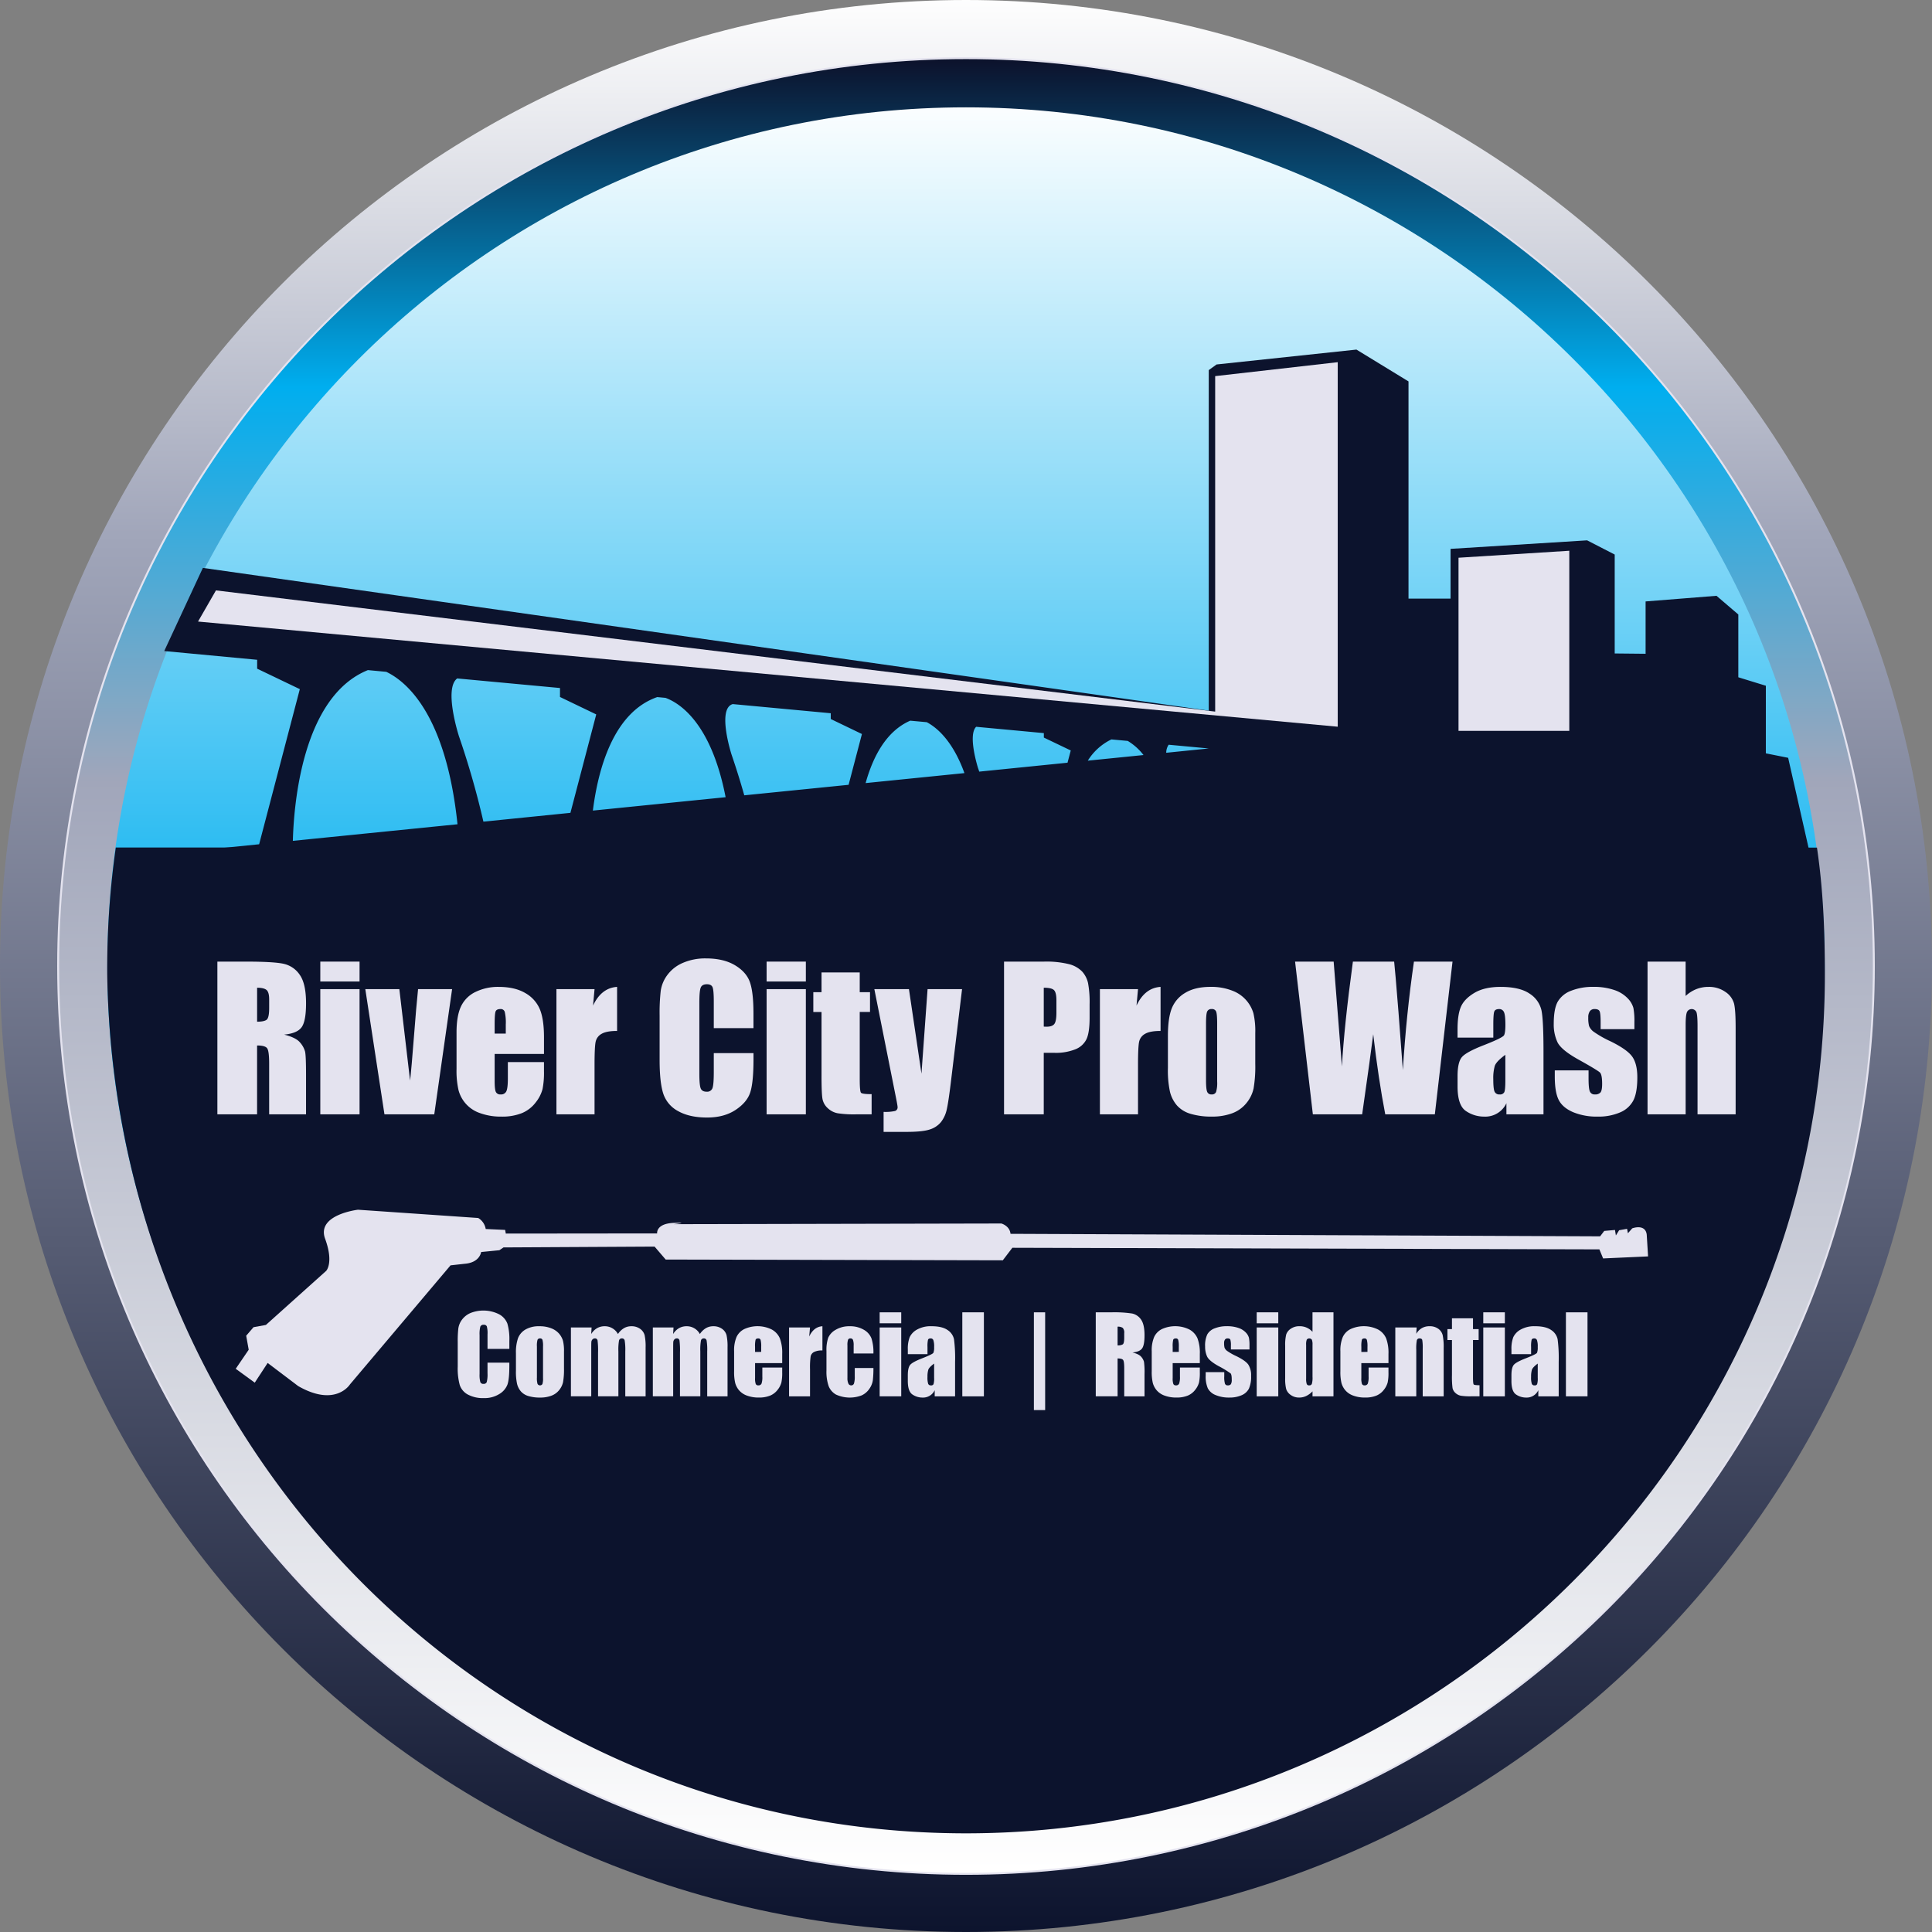<svg id="Component_1" data-name="Component 1" xmlns="http://www.w3.org/2000/svg" xmlns:xlink="http://www.w3.org/1999/xlink" width="1000" height="1000" viewBox="0 0 1000 1000">
  <rect x="0" y="0" width="1000" height="1000" fill="#808080" stroke="none"/>
  <defs>
    <linearGradient id="linear-gradient" x1="0.5" x2="0.5" y2="1" gradientUnits="objectBoundingBox">
      <stop offset="0" stop-color="#fff"/>
      <stop offset="0.278" stop-color="#a1a6ba"/>
      <stop offset="1" stop-color="#0c132d"/>
    </linearGradient>
    <linearGradient id="linear-gradient-2" x1="0.5" y1="1" x2="0.5" gradientUnits="objectBoundingBox">
      <stop offset="0" stop-color="#fff"/>
      <stop offset="0.602" stop-color="#a1a6ba"/>
      <stop offset="0.82" stop-color="#00aeef"/>
      <stop offset="1" stop-color="#0c132d"/>
    </linearGradient>
    <linearGradient id="linear-gradient-3" x1="0.5" x2="0.5" y2="1" gradientUnits="objectBoundingBox">
      <stop offset="0" stop-color="#fff"/>
      <stop offset="0.528" stop-color="#00aeef"/>
      <stop offset="1" stop-color="#262262"/>
    </linearGradient>
  </defs>
  <path id="Path_175" data-name="Path 175" d="M700,200c-276.16,0-500,223.85-500,500s223.84,500,500,500,500-223.85,500-500S976.16,200,700,200Z" transform="translate(-200 -200)" fill="url(#linear-gradient)"/>
  <path id="Path_176" data-name="Path 176" d="M1145.82,675.928c0,259.54-210.34,469.91-469.9,469.91s-469.9-210.37-469.9-469.91,210.35-469.91,469.9-469.91S1145.82,416.383,1145.82,675.928Z" transform="translate(-175.92 -175.928)" stroke="#e4e3ef" stroke-miterlimit="10" stroke-width="1" fill="url(#linear-gradient-2)"/>
  <path id="Path_177" data-name="Path 177" d="M1099.979,655.552c0,245.44-199.025,444.435-444.435,444.435-245.455,0-444.43-199-444.43-444.435,0-245.465,198.975-444.44,444.43-444.44C900.954,211.112,1099.979,410.087,1099.979,655.552Z" transform="translate(-155.544 -155.552)" fill="url(#linear-gradient-3)"/>
  <path id="Path_178" data-name="Path 178" d="M290.8,260.281" transform="translate(163.22 41.124)" fill="#262262"/>
  <path id="Path_179" data-name="Path 179" d="M211.94,287.632a444.456,444.456,0,0,0-4.44,65.825C211.428,600.5,407.625,797.9,652,797.9c244.35,0,444.551-199.042,444.551-444.492,0-22.385-.9-44.236-4.094-65.716Z" transform="translate(-152 151.028)" fill="#0c132d"/>
  <g id="Group_108" data-name="Group 108" transform="translate(97.52 481.07)">
    <g id="Group_107" data-name="Group 107" transform="translate(15 15)">
      <path id="Path_208" data-name="Path 208" d="M222.5,299.545h14.55q14.55,0,19.7,1.125a13.57,13.57,0,0,1,8.4,5.735q3.248,4.612,3.245,14.72,0,9.225-2.3,12.4t-9.035,3.81q6.1,1.515,8.205,4.055a12.06,12.06,0,0,1,2.61,4.665q.51,2.13.515,11.695V378.6h-19.09V352.33q0-6.352-1-7.86c-.67-1.01-2.415-1.515-5.25-1.515V378.6H222.5Zm20.56,13.525v17.58q3.465,0,4.86-.95t1.39-6.175V319.18q0-3.758-1.345-4.93T243.064,313.07Z" transform="translate(-222.504 -297.89)" fill="#e4e3ef"/>
      <path id="Path_209" data-name="Path 209" d="M253.473,299.545v10.3H233.158v-10.3Zm0,14.255v64.795H233.158V313.8Z" transform="translate(-179.888 -297.89)" fill="#e4e3ef"/>
      <path id="Path_210" data-name="Path 210" d="M282.737,302.4l-9.23,64.795h-25.78l-9.91-64.795h17.615l5.55,47.315q.653-5.22,2.225-25.43.84-11.287,1.915-21.885Z" transform="translate(-161.252 -286.486)" fill="#e4e3ef"/>
      <path id="Path_211" data-name="Path 211" d="M292.521,336.873H266.986v14.015q0,4.395.635,5.665a2.464,2.464,0,0,0,2.44,1.27,2.964,2.964,0,0,0,3.005-1.685q.757-1.687.755-6.52v-8.545h18.7v4.785a43.2,43.2,0,0,1-.755,9.23,18.778,18.778,0,0,1-3.54,6.885,17.3,17.3,0,0,1-7.055,5.495,27.334,27.334,0,0,1-10.72,1.83,31.122,31.122,0,0,1-11.035-1.805,17.138,17.138,0,0,1-11.13-11.89,44.937,44.937,0,0,1-1.025-11.01V325.7q0-8.5,2.295-13.405a15.754,15.754,0,0,1,7.52-7.52,26.448,26.448,0,0,1,12.01-2.61q8.295,0,13.695,3.15a17.353,17.353,0,0,1,7.57,8.35q2.175,5.2,2.175,14.625v8.585Zm-19.775-10.545v-4.735a24.027,24.027,0,0,0-.535-6.5,2.124,2.124,0,0,0-2.195-1.465c-1.365,0-2.215.415-2.54,1.245s-.49,3.065-.49,6.715v4.735h5.76Z" transform="translate(-123.476 -287.418)" fill="#e4e3ef"/>
      <path id="Path_212" data-name="Path 212" d="M277.327,303.332l-.78,8.52q4.3-9.157,12.45-9.69v22.805q-5.422,0-7.96,1.465a6.134,6.134,0,0,0-3.125,4.075q-.585,2.61-.585,12.035v25.585H257.6V303.332h19.725Z" transform="translate(-82.112 -287.422)" fill="#e4e3ef"/>
      <path id="Path_213" data-name="Path 213" d="M316.874,335.294H296.319v-13.74q0-5.993-.66-7.48c-.44-.985-1.41-1.485-2.905-1.485q-2.542,0-3.225,1.8t-.685,7.815v36.72q0,5.768.685,7.52c.455,1.17,1.48,1.76,3.075,1.76a2.89,2.89,0,0,0,3.005-1.765q.7-1.755.71-8.27v-9.935h20.555v3.08q0,12.277-1.735,17.4t-7.665,9q-5.933,3.863-14.625,3.86-9.037,0-14.9-3.27a15.89,15.89,0,0,1-7.765-9.06q-1.9-5.79-1.905-17.4V328.754a102.692,102.692,0,0,1,.585-12.815,17.988,17.988,0,0,1,3.49-8.23,19.428,19.428,0,0,1,8.055-6.225,29.081,29.081,0,0,1,11.84-2.27q9.082,0,14.99,3.51t7.765,8.755q1.853,5.235,1.855,16.31v7.505Z" transform="translate(-39.384 -299.214)" fill="#e4e3ef"/>
      <path id="Path_214" data-name="Path 214" d="M299.674,299.545v10.3H279.359v-10.3Zm0,14.255v64.795H279.359V313.8Z" transform="translate(4.916 -297.89)" fill="#e4e3ef"/>
      <path id="Path_215" data-name="Path 215" d="M308.219,300.668v10.2h5.32v10.255h-5.32V355.8q0,6.4.66,7.13t5.495.73v10.45h-7.96a56.874,56.874,0,0,1-9.62-.56,10.24,10.24,0,0,1-5.08-2.59,8.616,8.616,0,0,1-2.735-4.64q-.54-2.617-.535-12.28v-32.91h-4.25V310.873h4.25V300.668h19.775Z" transform="translate(24.256 -293.398)" fill="#e4e3ef"/>
      <path id="Path_216" data-name="Path 216" d="M335.912,302.4l-5.635,46.875q-1.335,11.13-2.24,15.185a16.246,16.246,0,0,1-3,6.69,12.092,12.092,0,0,1-5.835,3.88q-3.743,1.245-11.94,1.245H295.3v-10.35a22.81,22.81,0,0,0,5.92-.465,1.955,1.955,0,0,0,1.32-2.075q0-.78-1.225-6.785l-10.8-54.2h17.91l6.48,43.75,3.16-43.75Z" transform="translate(49.528 -286.486)" fill="#e4e3ef"/>
      <path id="Path_217" data-name="Path 217" d="M303.943,299.545h20.705a48.653,48.653,0,0,1,12.92,1.32,14.424,14.424,0,0,1,6.785,3.81,13.088,13.088,0,0,1,3.075,6.03,54.245,54.245,0,0,1,.8,10.96v6.885q0,7.567-1.565,11.035a10.7,10.7,0,0,1-5.73,5.32,27.191,27.191,0,0,1-10.92,1.855h-5.52V378.6H303.938v-79.05ZM324.5,313.07v20.115c.585.035,1.095.05,1.515.05q2.843,0,3.935-1.39t1.095-5.785v-6.5q0-4.05-1.27-5.275T324.5,313.07Z" transform="translate(103.232 -297.89)" fill="#e4e3ef"/>
      <path id="Path_218" data-name="Path 218" d="M333.587,303.332l-.78,8.52q4.3-9.157,12.45-9.69v22.805q-5.422,0-7.96,1.465a6.134,6.134,0,0,0-3.125,4.075q-.585,2.61-.585,12.035v25.585H313.862V303.332h19.725Z" transform="translate(142.928 -287.422)" fill="#e4e3ef"/>
      <path id="Path_219" data-name="Path 219" d="M366.117,326.087v15.87a67,67,0,0,1-.88,12.815,17.972,17.972,0,0,1-3.76,7.615,17.05,17.05,0,0,1-7.4,5.225,29.544,29.544,0,0,1-10.375,1.685,37.053,37.053,0,0,1-11.085-1.44,15.052,15.052,0,0,1-7.055-4.345,17.255,17.255,0,0,1-3.59-7.03A52.653,52.653,0,0,1,320.9,344.1V327.5q0-9.03,1.955-14.11a16.262,16.262,0,0,1,7.03-8.155q5.078-3.075,12.99-3.075a29.59,29.59,0,0,1,11.4,1.98,17.861,17.861,0,0,1,10.89,11.695A40.668,40.668,0,0,1,366.117,326.087Zm-19.725-4.88q0-4.98-.535-6.275a2.212,2.212,0,0,0-2.3-1.295,2.312,2.312,0,0,0-2.345,1.295q-.585,1.3-.585,6.275v29.25q0,4.59.585,5.98a2.252,2.252,0,0,0,2.3,1.39,2.275,2.275,0,0,0,2.32-1.27,16.542,16.542,0,0,0,.56-5.47Z" transform="translate(171.088 -287.422)" fill="#e4e3ef"/>
      <path id="Path_220" data-name="Path 220" d="M415.561,299.545,406.406,378.6H380.741q-3.525-18.217-6.22-41.455-1.23,9.96-5.73,41.455h-25.52l-9.205-79.055h19.97l2.175,27.585,2.1,26.665q1.133-20.7,5.685-54.25h21.35q.428,3.465,2.24,26.075l2.27,30.08q1.748-28.7,5.735-56.15h19.97Z" transform="translate(223.744 -297.89)" fill="#e4e3ef"/>
      <path id="Path_221" data-name="Path 221" d="M369.388,328.428h-18.5v-4.345q0-7.523,1.735-11.595t6.96-7.2q5.227-3.127,13.575-3.125,10.005,0,15.09,3.54a13.813,13.813,0,0,1,6.105,8.69q1.027,5.145,1.025,21.215v32.52h-19.19v-5.77a12.056,12.056,0,0,1-11.475,6.945,16.634,16.634,0,0,1-9.495-2.9q-4.32-2.91-4.32-12.72v-5.33q0-7.275,2.3-9.91t11.375-6.15q9.72-3.81,10.4-5.125c.455-.875.685-2.67.685-5.37q0-5.078-.755-6.615a2.6,2.6,0,0,0-2.515-1.54q-2,0-2.49,1.295t-.49,6.715v6.78Zm6.25,8.885q-4.74,3.465-5.495,5.81a23.07,23.07,0,0,0-.755,6.74q0,5.032.66,6.495a2.578,2.578,0,0,0,2.61,1.465,2.415,2.415,0,0,0,2.415-1.145q.563-1.147.56-6.03V337.313Z" transform="translate(291.012 -287.418)" fill="#e4e3ef"/>
      <path id="Path_222" data-name="Path 222" d="M402.593,324.041h-17.48v-3.515q0-4.492-.515-5.69c-.345-.795-1.2-1.195-2.565-1.195a2.909,2.909,0,0,0-2.49,1.1,5.46,5.46,0,0,0-.83,3.295,16.533,16.533,0,0,0,.415,4.37,6.94,6.94,0,0,0,2.49,3.05,54.148,54.148,0,0,0,8.52,4.835q8.595,4.2,11.28,7.91t2.685,10.79q0,7.912-2.05,11.94a13.635,13.635,0,0,1-6.86,6.2,28.015,28.015,0,0,1-11.595,2.175,31.879,31.879,0,0,1-12.865-2.345q-5.348-2.347-7.35-6.35t-2-12.11v-3.125h17.48v4.1q0,5.22.66,6.785a2.559,2.559,0,0,0,2.61,1.565,3.535,3.535,0,0,0,2.93-1.05c.55-.7.83-2.175.83-4.42q0-4.635-1.075-5.81-1.117-1.17-11.475-6.935-8.693-4.883-10.6-8.86a21.677,21.677,0,0,1-1.9-9.45q0-7.762,2.05-11.45a13.315,13.315,0,0,1,6.96-5.69,30.026,30.026,0,0,1,11.4-2,32.351,32.351,0,0,1,10.96,1.635,16.868,16.868,0,0,1,6.935,4.32,11.546,11.546,0,0,1,2.93,4.98,36.236,36.236,0,0,1,.515,7.18v3.765Z" transform="translate(330.852 -287.426)" fill="#e4e3ef"/>
      <path id="Path_223" data-name="Path 223" d="M390.268,299.545V317.33a17.681,17.681,0,0,1,5.495-3.52,16.913,16.913,0,0,1,6.325-1.175,14.657,14.657,0,0,1,8.815,2.635,10.611,10.611,0,0,1,4.445,6.08q.81,3.443.805,12.575v44.68H396.428V333q0-5.663-.56-7.275a2.694,2.694,0,0,0-4.955.05q-.637,1.665-.635,6.59v46.24H370.553V299.55h19.715Z" transform="translate(369.692 -297.89)" fill="#e4e3ef"/>
    </g>
  </g>
  <path id="Path_224" data-name="Path 224" d="M240.927,404.545l-6.67,10.2L224.4,407.56l6.72-9.86-1.3-7.26,3.8-4.41,6.4-1.165,31.19-27.975s3.905-3.97-.3-15.945a5.784,5.784,0,0,0-.245-.7c-4.6-12.515,17.02-15.015,17.02-15.015l62.225,4.28a8.16,8.16,0,0,1,3.885,5.705l10.06.46.34,1.9,78.33-.08s-.74-5.02,8.445-5.445c9.165-.445.115.665.115.665l169.6-.355s4.34,1.16,4.74,5.345l305.18,1.3,2.14-2.8,5.56-.495.465,2.845,1.675-2.71,4.115-.73.435,2.3,2.23-2.545s6.74-2.55,7.505,3.19l.7,11.33-23.27,1.055-1.925-4.69-303.85-.825-4.945,6.485-174.49-.4-5.745-6.695L363,344.745l-2.125,1.445-9.45.935s-.62,5.47-8.51,6.08l-7.33.82-52.03,61.585s-7.405,12.025-26.815.905Z" transform="translate(-102.392 300.92)" fill="#e4e3ef"/>
  <g id="Group_109" data-name="Group 109" transform="translate(236.925 678.34)">
    <path id="Path_225" data-name="Path 225" d="M274.1,355.518H262.8v-7.56a13.377,13.377,0,0,0-.365-4.11,1.558,1.558,0,0,0-1.6-.815,1.662,1.662,0,0,0-1.77.99,15.165,15.165,0,0,0-.375,4.3v20.2a14.112,14.112,0,0,0,.375,4.135,1.606,1.606,0,0,0,1.69.965,1.587,1.587,0,0,0,1.65-.965,15.817,15.817,0,0,0,.39-4.55v-5.47h11.3v1.7q0,6.742-.955,9.57a9.765,9.765,0,0,1-4.215,4.95,14.439,14.439,0,0,1-8.04,2.125,16.65,16.65,0,0,1-8.19-1.8,8.723,8.723,0,0,1-4.27-4.98,32.641,32.641,0,0,1-1.045-9.57V351.918a56.5,56.5,0,0,1,.32-7.05,9.839,9.839,0,0,1,1.92-4.52,10.718,10.718,0,0,1,4.43-3.43,18.115,18.115,0,0,1,14.76.685,9.267,9.267,0,0,1,4.27,4.815,28.96,28.96,0,0,1,1.02,8.97v4.13Z" transform="translate(-247.385 -335.668)" fill="#e4e3ef"/>
    <path id="Path_226" data-name="Path 226" d="M278.28,350.442v8.73a36.587,36.587,0,0,1-.485,7.05,9.9,9.9,0,0,1-2.07,4.19,9.3,9.3,0,0,1-4.07,2.87,16.194,16.194,0,0,1-5.705.93,20.456,20.456,0,0,1-6.095-.79,8.278,8.278,0,0,1-3.88-2.4A9.492,9.492,0,0,1,254,367.162a28.974,28.974,0,0,1-.59-6.8v-9.13a22.408,22.408,0,0,1,1.075-7.765,8.911,8.911,0,0,1,3.865-4.48,13.642,13.642,0,0,1,7.145-1.69,16.309,16.309,0,0,1,6.27,1.085,10.167,10.167,0,0,1,4.045,2.83,10.011,10.011,0,0,1,1.945,3.6A22.2,22.2,0,0,1,278.28,350.442Zm-10.85-2.685a11.853,11.853,0,0,0-.295-3.445,1.225,1.225,0,0,0-1.26-.715,1.279,1.279,0,0,0-1.29.715,10.881,10.881,0,0,0-.32,3.445v16.09a10.433,10.433,0,0,0,.32,3.29,1.461,1.461,0,0,0,2.535.06,8.968,8.968,0,0,0,.31-3.01v-16.43Z" transform="translate(-223.285 -329.172)" fill="#e4e3ef"/>
    <path id="Path_227" data-name="Path 227" d="M269.8,337.932l-.19,3.39a8.665,8.665,0,0,1,3.01-3.025,7.828,7.828,0,0,1,3.975-1.005,7.7,7.7,0,0,1,6.85,4.035,9.685,9.685,0,0,1,3.09-3.025,7.362,7.362,0,0,1,3.815-1.005,7.49,7.49,0,0,1,4.58,1.34,5.94,5.94,0,0,1,2.325,3.29,27.741,27.741,0,0,1,.51,6.33v25.32H287.241V350.332a29.273,29.273,0,0,0-.31-5.65,1.359,1.359,0,0,0-1.435-1.09,1.416,1.416,0,0,0-1.49,1.075,27.25,27.25,0,0,0-.335,5.665v23.23H273.146V350.927a41.659,41.659,0,0,0-.255-6.29,1.292,1.292,0,0,0-1.41-1.045,1.626,1.626,0,0,0-1.235.55,2.147,2.147,0,0,0-.565,1.345c-.04.53-.055,1.65-.055,3.37v24.705H259.1V337.927h10.7Z" transform="translate(-200.521 -329.172)" fill="#e4e3ef"/>
    <path id="Path_228" data-name="Path 228" d="M278.282,337.932l-.19,3.39a8.664,8.664,0,0,1,3.01-3.025,7.827,7.827,0,0,1,3.975-1.005,7.7,7.7,0,0,1,6.85,4.035,9.685,9.685,0,0,1,3.09-3.025,7.362,7.362,0,0,1,3.815-1.005,7.49,7.49,0,0,1,4.58,1.34,5.942,5.942,0,0,1,2.325,3.29,27.755,27.755,0,0,1,.51,6.33v25.32H295.722V350.332a29.268,29.268,0,0,0-.31-5.65,1.359,1.359,0,0,0-1.435-1.09,1.416,1.416,0,0,0-1.49,1.075,27.25,27.25,0,0,0-.335,5.665v23.23H281.627V350.927a41.626,41.626,0,0,0-.255-6.29,1.292,1.292,0,0,0-1.41-1.045,1.626,1.626,0,0,0-1.235.55,2.146,2.146,0,0,0-.565,1.345c-.04.53-.055,1.65-.055,3.37v24.705H267.582V337.927h10.7Z" transform="translate(-166.597 -329.172)" fill="#e4e3ef"/>
    <path id="Path_229" data-name="Path 229" d="M300.886,356.385H286.841v7.7a8.5,8.5,0,0,0,.35,3.115,1.352,1.352,0,0,0,1.345.7,1.629,1.629,0,0,0,1.65-.93,10.1,10.1,0,0,0,.415-3.585v-4.7h10.285v2.63a23.827,23.827,0,0,1-.415,5.08,10.312,10.312,0,0,1-1.945,3.785,9.452,9.452,0,0,1-3.88,3.02,15.037,15.037,0,0,1-5.9,1.005,17.078,17.078,0,0,1-6.07-.995,9.633,9.633,0,0,1-4.095-2.725,9.8,9.8,0,0,1-2.025-3.815,24.665,24.665,0,0,1-.565-6.055v-10.4a17.718,17.718,0,0,1,1.26-7.37,8.647,8.647,0,0,1,4.135-4.135,16.6,16.6,0,0,1,14.135.3,9.532,9.532,0,0,1,4.165,4.595,21.438,21.438,0,0,1,1.2,8.04v4.73Zm-10.875-5.8V347.98a13.236,13.236,0,0,0-.3-3.57,1.163,1.163,0,0,0-1.21-.8c-.75,0-1.22.23-1.4.685a14.211,14.211,0,0,0-.27,3.69v2.605Z" transform="translate(-132.941 -329.18)" fill="#e4e3ef"/>
    <path id="Path_230" data-name="Path 230" d="M292.529,337.932l-.43,4.685q2.363-5.033,6.85-5.325v12.54a9.107,9.107,0,0,0-4.375.805,3.383,3.383,0,0,0-1.72,2.24,40.279,40.279,0,0,0-.32,6.62v14.07h-10.85V337.932Z" transform="translate(-110.189 -329.172)" fill="#e4e3ef"/>
    <path id="Path_231" data-name="Path 231" d="M309.856,351.378h-10.23v-4.105a8.007,8.007,0,0,0-.35-2.915,1.279,1.279,0,0,0-1.29-.765,1.254,1.254,0,0,0-1.26.675,8.59,8.59,0,0,0-.32,3.01v16.8a6.5,6.5,0,0,0,.485,2.86,1.535,1.535,0,0,0,1.425.955,1.463,1.463,0,0,0,1.49-1,11.954,11.954,0,0,0,.39-3.76V358.9h9.665a53.707,53.707,0,0,1-.31,6.405,10.246,10.246,0,0,1-1.8,4.375,9.657,9.657,0,0,1-3.96,3.385,17.134,17.134,0,0,1-13.325-.425,8.651,8.651,0,0,1-3.8-4.405,22.879,22.879,0,0,1-1.115-8.04v-10.12a19.551,19.551,0,0,1,.915-6.85,8.874,8.874,0,0,1,3.895-4.12,13.687,13.687,0,0,1,7.25-1.81,13.86,13.86,0,0,1,7.25,1.8,8.858,8.858,0,0,1,4.005,4.54A23.6,23.6,0,0,1,309.856,351.378Z" transform="translate(-94.701 -329.168)" fill="#e4e3ef"/>
    <path id="Path_232" data-name="Path 232" d="M302.232,335.852v5.665h-11.17v-5.665Zm0,7.84v35.635h-11.17V343.692Z" transform="translate(-72.677 -334.932)" fill="#e4e3ef"/>
    <path id="Path_233" data-name="Path 233" d="M304.157,351.736H293.982v-2.39a16.834,16.834,0,0,1,.95-6.375,8.878,8.878,0,0,1,3.83-3.96,14.41,14.41,0,0,1,7.465-1.72q5.505,0,8.295,1.945a7.58,7.58,0,0,1,3.36,4.78,75.227,75.227,0,0,1,.56,11.67v17.885h-10.55V370.4a6.627,6.627,0,0,1-6.315,3.815,9.149,9.149,0,0,1-5.22-1.6q-2.377-1.6-2.38-6.995v-2.93q0-4,1.26-5.45t6.26-3.385c3.565-1.395,5.47-2.34,5.72-2.815a7.457,7.457,0,0,0,.375-2.96,9.941,9.941,0,0,0-.415-3.64,1.432,1.432,0,0,0-1.38-.845c-.73,0-1.19.24-1.37.715a14.625,14.625,0,0,0-.27,3.69v3.735Zm3.435,4.89q-2.6,1.905-3.02,3.2a12.587,12.587,0,0,0-.42,3.705,10.676,10.676,0,0,0,.365,3.57,1.42,1.42,0,0,0,1.435.81,1.333,1.333,0,0,0,1.33-.635,10.193,10.193,0,0,0,.31-3.315v-7.33Z" transform="translate(-61.017 -329.176)" fill="#e4e3ef"/>
    <path id="Path_234" data-name="Path 234" d="M310.788,335.852v43.475h-11.17V335.852Z" transform="translate(-38.453 -334.932)" fill="#e4e3ef"/>
    <path id="Path_235" data-name="Path 235" d="M307.028,335.852h5.83v50.595h-5.83Z" transform="translate(-8.813 -334.932)" fill="#e4e3ef"/>
    <path id="Path_236" data-name="Path 236" d="M313.432,335.852h8.005a61.449,61.449,0,0,1,10.835.615,7.456,7.456,0,0,1,4.62,3.155q1.785,2.542,1.785,8.095c0,3.39-.42,5.66-1.265,6.825s-2.495,1.86-4.965,2.09q3.352.832,4.51,2.23a6.592,6.592,0,0,1,1.435,2.565,40.136,40.136,0,0,1,.285,6.435v11.465H328.172v-14.45q0-3.5-.545-4.32c-.365-.555-1.335-.835-2.89-.835v19.6h-11.3Zm11.3,7.435v9.67a5.022,5.022,0,0,0,2.675-.52c.51-.35.76-1.485.76-3.4v-2.4a3.636,3.636,0,0,0-.735-2.71A4.192,4.192,0,0,0,324.732,343.287Z" transform="translate(16.803 -334.932)" fill="#e4e3ef"/>
    <path id="Path_237" data-name="Path 237" d="M344.117,356.385H330.072v7.7a8.654,8.654,0,0,0,.345,3.115,1.361,1.361,0,0,0,1.345.7,1.64,1.64,0,0,0,1.655-.93,10.1,10.1,0,0,0,.415-3.585v-4.7h10.285v2.63a23.513,23.513,0,0,1-.415,5.08,10.372,10.372,0,0,1-1.95,3.785,9.437,9.437,0,0,1-3.875,3.02,15.064,15.064,0,0,1-5.9,1.005,17.1,17.1,0,0,1-6.07-.995,9.616,9.616,0,0,1-4.09-2.725,9.812,9.812,0,0,1-2.03-3.815,24.711,24.711,0,0,1-.56-6.055v-10.4a17.72,17.72,0,0,1,1.26-7.37,8.671,8.671,0,0,1,4.135-4.135,16.615,16.615,0,0,1,14.14.3,9.507,9.507,0,0,1,4.165,4.595,21.556,21.556,0,0,1,1.19,8.04v4.73Zm-10.875-5.8V347.98a12.95,12.95,0,0,0-.3-3.57,1.163,1.163,0,0,0-1.2-.8c-.75,0-1.215.23-1.4.685a14.214,14.214,0,0,0-.27,3.69v2.605Z" transform="translate(39.983 -329.18)" fill="#e4e3ef"/>
    <path id="Path_238" data-name="Path 238" d="M347.718,349.333H338.1V347.4a10.429,10.429,0,0,0-.28-3.13q-.285-.66-1.41-.66a1.6,1.6,0,0,0-1.37.6,2.971,2.971,0,0,0-.455,1.81,9.166,9.166,0,0,0,.23,2.4,3.763,3.763,0,0,0,1.365,1.68,29.72,29.72,0,0,0,4.69,2.66q4.725,2.31,6.2,4.345a10.053,10.053,0,0,1,1.48,5.94,14.886,14.886,0,0,1-1.13,6.565,7.51,7.51,0,0,1-3.775,3.41,15.354,15.354,0,0,1-6.375,1.2,17.534,17.534,0,0,1-7.075-1.29,7.717,7.717,0,0,1-4.045-3.49,15.472,15.472,0,0,1-1.1-6.66v-1.72h9.615v2.255a11.762,11.762,0,0,0,.365,3.735,1.407,1.407,0,0,0,1.435.86,1.938,1.938,0,0,0,1.61-.58,4.348,4.348,0,0,0,.455-2.425q0-2.558-.59-3.2a50.028,50.028,0,0,0-6.31-3.815q-4.785-2.685-5.83-4.875a11.923,11.923,0,0,1-1.045-5.195,13.423,13.423,0,0,1,1.13-6.3,7.313,7.313,0,0,1,3.83-3.13,16.562,16.562,0,0,1,6.27-1.1,17.778,17.778,0,0,1,6.03.9,9.3,9.3,0,0,1,3.815,2.375,6.407,6.407,0,0,1,1.61,2.745,20.113,20.113,0,0,1,.28,3.945v2.08Z" transform="translate(62.087 -329.188)" fill="#e4e3ef"/>
    <path id="Path_239" data-name="Path 239" d="M341.263,335.852v5.665h-11.17v-5.665Zm0,7.84v35.635h-11.17V343.692Z" transform="translate(83.447 -334.932)" fill="#e4e3ef"/>
    <path id="Path_240" data-name="Path 240" d="M358.041,335.856v43.475h-10.85v-2.585a11.224,11.224,0,0,1-3.275,2.42,8.408,8.408,0,0,1-3.6.805,7.318,7.318,0,0,1-4.375-1.33,5.992,5.992,0,0,1-2.38-3.075,22.1,22.1,0,0,1-.52-5.7v-16.68a22.671,22.671,0,0,1,.52-5.825,5.786,5.786,0,0,1,2.4-3.02,7.672,7.672,0,0,1,4.485-1.3,8.83,8.83,0,0,1,6.735,2.91v-10.1h10.86Zm-10.85,16.805a6.722,6.722,0,0,0-.33-2.625,1.678,1.678,0,0,0-2.635-.07,6.679,6.679,0,0,0-.335,2.7v17.46a8.027,8.027,0,0,0,.32,2.855,1.23,1.23,0,0,0,1.235.69,1.385,1.385,0,0,0,1.4-.765,11.83,11.83,0,0,0,.345-3.745V352.661Z" transform="translate(95.239 -334.936)" fill="#e4e3ef"/>
    <path id="Path_241" data-name="Path 241" d="M363.646,356.385H349.6v7.7a8.654,8.654,0,0,0,.345,3.115,1.361,1.361,0,0,0,1.345.7,1.64,1.64,0,0,0,1.655-.93,10.1,10.1,0,0,0,.415-3.585v-4.7h10.285v2.63a23.505,23.505,0,0,1-.415,5.08,10.372,10.372,0,0,1-1.95,3.785,9.437,9.437,0,0,1-3.875,3.02,15.064,15.064,0,0,1-5.9,1.005,17.1,17.1,0,0,1-6.07-.995,9.615,9.615,0,0,1-4.09-2.725,9.811,9.811,0,0,1-2.03-3.815,24.708,24.708,0,0,1-.56-6.055v-10.4a17.72,17.72,0,0,1,1.26-7.37,8.67,8.67,0,0,1,4.135-4.135,16.615,16.615,0,0,1,14.14.3,9.508,9.508,0,0,1,4.165,4.595,21.556,21.556,0,0,1,1.19,8.04v4.73Zm-10.87-5.8V347.98a12.955,12.955,0,0,0-.3-3.57,1.163,1.163,0,0,0-1.2-.8c-.75,0-1.215.23-1.4.685a14.208,14.208,0,0,0-.27,3.69v2.605Z" transform="translate(118.099 -329.18)" fill="#e4e3ef"/>
    <path id="Path_242" data-name="Path 242" d="M355.482,337.936l-.185,3.28a8.117,8.117,0,0,1,2.885-2.945,7.739,7.739,0,0,1,3.935-.98,7.442,7.442,0,0,1,4.565,1.315,5.831,5.831,0,0,1,2.28,3.315,30.283,30.283,0,0,1,.515,6.675v24.975h-10.85v-24.68a22.9,22.9,0,0,0-.245-4.485c-.16-.535-.605-.8-1.345-.8a1.348,1.348,0,0,0-1.45.93,23.377,23.377,0,0,0-.295,4.95v24.09h-10.85V337.936h11.04Z" transform="translate(140.843 -329.176)" fill="#e4e3ef"/>
    <path id="Path_243" data-name="Path 243" d="M363.064,336.477v5.615h2.925v5.635h-2.925V366.8q0,3.517.36,3.915c.245.275,1.25.405,3.02.405v5.745h-4.38a31.337,31.337,0,0,1-5.29-.31,5.691,5.691,0,0,1-2.795-1.425,4.674,4.674,0,0,1-1.505-2.55,45.31,45.31,0,0,1-.3-6.755v-18.1h-2.335v-5.635h2.335v-5.615h10.89Z" transform="translate(162.431 -332.473)" fill="#e4e3ef"/>
    <path id="Path_244" data-name="Path 244" d="M364.718,335.852v5.665h-11.17v-5.665Zm0,7.84v35.635h-11.17V343.692Z" transform="translate(177.267 -334.932)" fill="#e4e3ef"/>
    <path id="Path_245" data-name="Path 245" d="M366.643,351.736H356.468v-2.39a16.831,16.831,0,0,1,.95-6.375,8.877,8.877,0,0,1,3.83-3.96,14.41,14.41,0,0,1,7.465-1.72q5.505,0,8.295,1.945a7.58,7.58,0,0,1,3.36,4.78,75.227,75.227,0,0,1,.56,11.67v17.885h-10.55V370.4a6.627,6.627,0,0,1-6.315,3.815,9.149,9.149,0,0,1-5.22-1.6q-2.377-1.6-2.38-6.995v-2.93q0-4,1.26-5.45t6.26-3.385c3.565-1.395,5.47-2.34,5.72-2.815a7.461,7.461,0,0,0,.375-2.96,9.941,9.941,0,0,0-.415-3.64,1.431,1.431,0,0,0-1.38-.845c-.73,0-1.19.24-1.37.715a14.628,14.628,0,0,0-.27,3.69v3.735Zm3.44,4.89q-2.6,1.905-3.02,3.2a12.585,12.585,0,0,0-.42,3.705,10.675,10.675,0,0,0,.365,3.57,1.42,1.42,0,0,0,1.435.81,1.333,1.333,0,0,0,1.33-.635,10.2,10.2,0,0,0,.31-3.315v-7.33Z" transform="translate(188.927 -329.176)" fill="#e4e3ef"/>
    <path id="Path_246" data-name="Path 246" d="M373.274,335.852v43.475H362.1V335.852Z" transform="translate(211.491 -334.932)" fill="#e4e3ef"/>
  </g>
  <g id="Group_110" data-name="Group 110" transform="translate(72.835 180.945)">
    <path id="Path_247" data-name="Path 247" d="M214.567,498.4h864.255l-11.545-50.915-11.545-2.31V410.184l-14.25-4.385V373.3l-11.29-9.67-36.7,2.915v27.09l-15.99-.16v-51.2l-14.285-7.35-70.675,4.41v25.76h-21.77V252.664l-26.95-16.475-72.385,7.7-4.055,2.915v176.28l-520.645-73.9-20,43.04,48.09,4.52v4.6l22.09,10.595-21.06,80.29ZM379.3,436.369s-8.025-24.7-.92-29.965l53.2,4.955V416l18.765,9.02-13.36,50.95-45.04,4.555A435.131,435.131,0,0,0,379.3,436.369Zm346.135,2.37a29.387,29.387,0,0,1,8.18,7.315l-28.84,2.91a29.463,29.463,0,0,1,12.215-11Zm-29.48,4.94-1.675,6.345-45.7,4.615c-.175-.545-.33-1.075-.555-1.645,0,0-5.53-17.15-1.035-21.565l35.035,3.27v2.31Zm-74.535-14.635c5.335,2.835,13.495,9.74,19.5,26.355l-51.145,5.165c3.75-13.51,10.6-26.875,23.095-32.3Zm-33.555,6.125-6.9,26.29L526.967,466.9c-1.76-6.215-3.91-13.275-6.595-21.125,0,0-7.67-23.8.64-26.095l50.72,4.735v2.99ZM486.182,416.454c6.955,2.51,23.585,12.535,31.13,51.42L448.6,474.8c2.65-21.055,10.465-50.83,33.32-58.745Zm259.185,28.425a7.38,7.38,0,0,1,1.27-4.165l20.755,1.93Zm-413.215-42.79,9.52.895c10.485,5.01,30.925,22.045,36.865,78.9l-85.225,8.58C293.787,472.184,298.067,415.839,332.152,402.089Z" transform="translate(-214.567 -236.189)" fill="#0c132d"/>
    <path id="Path_248" data-name="Path 248" d="M746.97,244.708l63.435-7.215v188.68l-589.9-54.43,9.275-16.13,517.195,62.74Z" transform="translate(-190.835 -230.973)" fill="#e4e3ef"/>
    <path id="Path_249" data-name="Path 249" d="M350.985,260.624l57.34-3.61v93.235h-57.34Z" transform="translate(331.105 -152.889)" fill="#e4e3ef"/>
  </g>
</svg>

